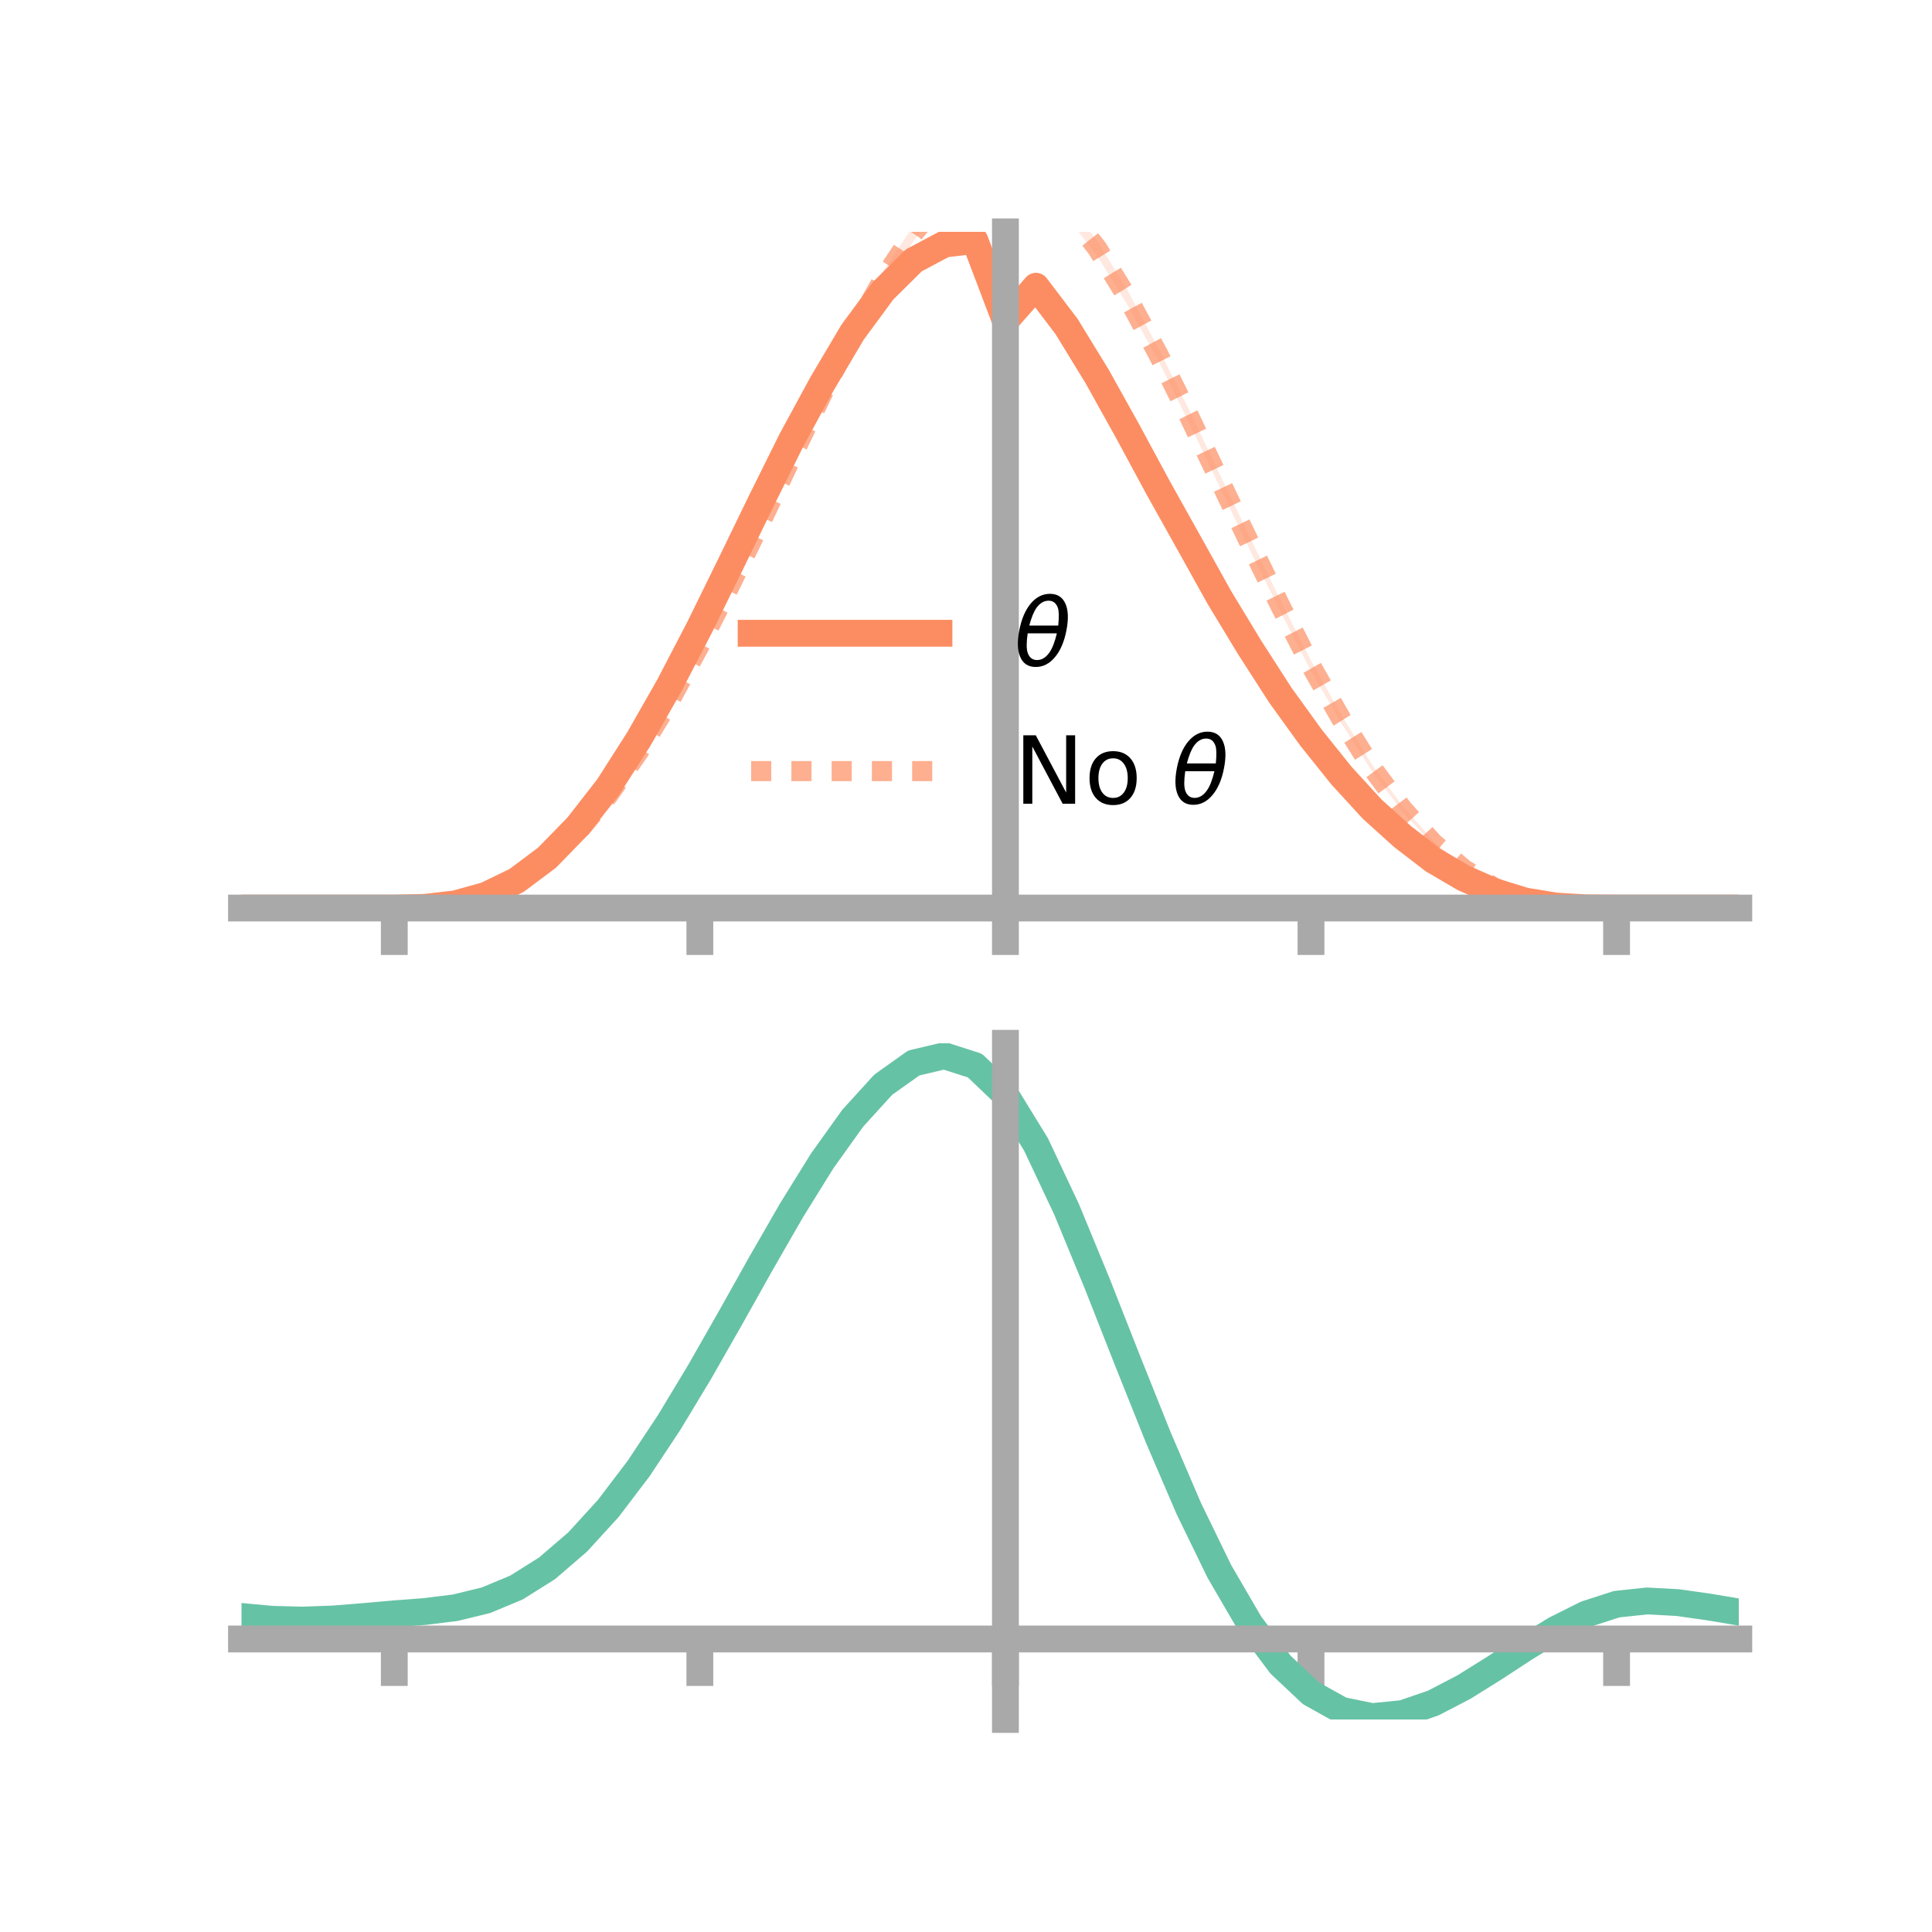 <?xml version="1.0" encoding="utf-8" standalone="no"?>
<!DOCTYPE svg PUBLIC "-//W3C//DTD SVG 1.1//EN"
  "http://www.w3.org/Graphics/SVG/1.1/DTD/svg11.dtd">
<!-- Created with matplotlib (https://matplotlib.org/) -->
<svg height="144pt" version="1.1" viewBox="0 0 144 144" width="144pt" xmlns="http://www.w3.org/2000/svg" xmlns:xlink="http://www.w3.org/1999/xlink">
 <defs>
  <style type="text/css">*{stroke-linecap:butt;stroke-linejoin:round;}</style>
 </defs>
 <g id="figure_1">
  <g id="patch_1">
   <path d="M 0 144 
L 144 144 
L 144 0 
L 0 0 
z
" style="fill:none;"/>
  </g>
  <g id="axes_1">
   <g id="patch_2">
    <path d="M 18 67.68 
L 129.6 67.68 
L 129.6 17.28 
L 18 17.28 
z
" style="fill:none;"/>
   </g>
   <g id="PolyCollection_1">
    <path clip-path="url(#p5a89c62d03)" d="M 18 67.68 
L 18 67.68 
L 20.278 67.68 
L 22.555 67.68 
L 24.833 67.68 
L 27.11 67.68 
L 29.388 67.679 
L 31.665 67.619 
L 33.943 67.326 
L 36.22 66.668 
L 38.498 65.527 
L 40.776 63.799 
L 43.053 61.4 
L 45.331 58.424 
L 47.608 54.785 
L 49.886 50.787 
L 52.163 46.328 
L 54.441 41.692 
L 56.718 36.993 
L 58.996 32.378 
L 61.273 28.12 
L 63.551 24.164 
L 65.829 21.111 
L 68.106 18.84 
L 70.384 17.586 
L 72.661 17.28 
L 74.939 23.318 
L 77.216 20.78 
L 79.494 23.716 
L 81.771 27.493 
L 84.049 31.606 
L 86.327 35.942 
L 88.604 40.006 
L 90.882 44.124 
L 93.159 47.905 
L 95.437 51.531 
L 97.714 54.714 
L 99.992 57.599 
L 102.269 60.033 
L 104.547 62.186 
L 106.824 63.976 
L 109.102 65.344 
L 111.38 66.375 
L 113.657 67.107 
L 115.935 67.504 
L 118.212 67.657 
L 120.49 67.68 
L 122.767 67.68 
L 125.045 67.68 
L 127.322 67.68 
L 129.6 67.68 
L 129.6 67.68 
L 129.6 67.68 
L 127.322 67.68 
L 125.045 67.68 
L 122.767 67.68 
L 120.49 67.68 
L 118.212 67.675 
L 115.935 67.553 
L 113.657 67.2 
L 111.38 66.533 
L 109.102 65.553 
L 106.824 64.251 
L 104.547 62.536 
L 102.269 60.575 
L 99.992 58.037 
L 97.714 55.242 
L 95.437 52.118 
L 93.159 48.668 
L 90.882 44.934 
L 88.604 40.87 
L 86.327 36.786 
L 84.049 32.68 
L 81.771 28.613 
L 79.494 24.949 
L 77.216 21.89 
L 74.939 24.506 
L 72.661 18.554 
L 70.384 18.803 
L 68.106 19.974 
L 65.829 22.212 
L 63.551 25.343 
L 61.273 29.08 
L 58.996 33.211 
L 56.718 37.778 
L 54.441 42.46 
L 52.163 47.11 
L 49.886 51.41 
L 47.608 55.407 
L 45.331 58.898 
L 43.053 61.772 
L 40.776 64.046 
L 38.498 65.732 
L 36.22 66.798 
L 33.943 67.405 
L 31.665 67.642 
L 29.388 67.68 
L 27.11 67.68 
L 24.833 67.68 
L 22.555 67.68 
L 20.278 67.68 
L 18 67.68 
z
" style="fill:#fc8d62;fill-opacity:0.2;"/>
   </g>
   <g id="PolyCollection_2">
    <path clip-path="url(#p5a89c62d03)" d="M 18 67.68 
L 18 67.68 
L 20.278 67.68 
L 22.555 67.68 
L 24.833 67.68 
L 27.11 67.68 
L 29.388 67.679 
L 31.665 67.618 
L 33.943 67.339 
L 36.22 66.721 
L 38.498 65.635 
L 40.776 64.041 
L 43.053 61.865 
L 45.331 59.072 
L 47.608 55.764 
L 49.886 51.984 
L 52.163 47.725 
L 54.441 43.121 
L 56.718 38.456 
L 58.996 33.565 
L 61.273 28.822 
L 63.551 24.258 
L 65.829 20.204 
L 68.106 16.789 
L 70.384 14.04 
L 72.661 12.468 
L 74.939 16.287 
L 77.216 12.926 
L 79.494 15.053 
L 81.771 17.94 
L 84.049 21.654 
L 86.327 25.946 
L 88.604 30.492 
L 90.882 35.286 
L 93.159 40.035 
L 95.437 44.749 
L 97.714 49.243 
L 99.992 53.315 
L 102.269 56.995 
L 104.547 60.09 
L 106.824 62.653 
L 109.102 64.636 
L 111.38 66.053 
L 113.657 66.976 
L 115.935 67.477 
L 118.212 67.651 
L 120.49 67.68 
L 122.767 67.68 
L 125.045 67.68 
L 127.322 67.68 
L 129.6 67.68 
L 129.6 67.68 
L 129.6 67.68 
L 127.322 67.68 
L 125.045 67.68 
L 122.767 67.68 
L 120.49 67.68 
L 118.212 67.67 
L 115.935 67.54 
L 113.657 67.094 
L 111.38 66.267 
L 109.102 64.908 
L 106.824 62.99 
L 104.547 60.509 
L 102.269 57.497 
L 99.992 53.927 
L 97.714 50.015 
L 95.437 45.595 
L 93.159 40.991 
L 90.882 36.228 
L 88.604 31.458 
L 86.327 26.861 
L 84.049 22.754 
L 81.771 19.06 
L 79.494 16.151 
L 77.216 14.139 
L 74.939 17.668 
L 72.661 13.609 
L 70.384 15.212 
L 68.106 17.942 
L 65.829 21.397 
L 63.551 25.432 
L 61.273 29.996 
L 58.996 34.633 
L 56.718 39.346 
L 54.441 44.038 
L 52.163 48.448 
L 49.886 52.629 
L 47.608 56.298 
L 45.331 59.513 
L 43.053 62.149 
L 40.776 64.31 
L 38.498 65.83 
L 36.22 66.858 
L 33.943 67.403 
L 31.665 67.645 
L 29.388 67.68 
L 27.11 67.68 
L 24.833 67.68 
L 22.555 67.68 
L 20.278 67.68 
L 18 67.68 
z
" style="fill:#fc8d62;fill-opacity:0.2;"/>
   </g>
   <g id="matplotlib.axis_1">
    <g id="xtick_1">
     <g id="line2d_1">
      <defs>
       <path d="M 0 0 
L 0 3.5 
" id="mf8ca610cdb" style="stroke:#a9a9a9;stroke-width:2;"/>
      </defs>
      <g>
       <use style="fill:#a9a9a9;stroke:#a9a9a9;stroke-width:2;" x="29.388" xlink:href="#mf8ca610cdb" y="67.68"/>
      </g>
     </g>
    </g>
    <g id="xtick_2">
     <g id="line2d_2">
      <g>
       <use style="fill:#a9a9a9;stroke:#a9a9a9;stroke-width:2;" x="52.163" xlink:href="#mf8ca610cdb" y="67.68"/>
      </g>
     </g>
    </g>
    <g id="xtick_3">
     <g id="line2d_3">
      <g>
       <use style="fill:#a9a9a9;stroke:#a9a9a9;stroke-width:2;" x="74.939" xlink:href="#mf8ca610cdb" y="67.68"/>
      </g>
     </g>
    </g>
    <g id="xtick_4">
     <g id="line2d_4">
      <g>
       <use style="fill:#a9a9a9;stroke:#a9a9a9;stroke-width:2;" x="97.714" xlink:href="#mf8ca610cdb" y="67.68"/>
      </g>
     </g>
    </g>
    <g id="xtick_5">
     <g id="line2d_5">
      <g>
       <use style="fill:#a9a9a9;stroke:#a9a9a9;stroke-width:2;" x="120.49" xlink:href="#mf8ca610cdb" y="67.68"/>
      </g>
     </g>
    </g>
   </g>
   <g id="matplotlib.axis_2"/>
   <g id="line2d_6">
    <path clip-path="url(#p5a89c62d03)" d="M 18 67.68 
L 20.278 67.68 
L 22.555 67.68 
L 24.833 67.68 
L 27.11 67.68 
L 29.388 67.68 
L 31.665 67.631 
L 33.943 67.366 
L 36.22 66.733 
L 38.498 65.63 
L 40.776 63.923 
L 43.053 61.586 
L 45.331 58.661 
L 47.608 55.096 
L 49.886 51.099 
L 52.163 46.719 
L 54.441 42.076 
L 56.718 37.385 
L 58.996 32.795 
L 61.273 28.6 
L 63.551 24.754 
L 65.829 21.662 
L 68.106 19.407 
L 70.384 18.194 
L 72.661 17.917 
L 74.939 23.912 
L 77.216 21.335 
L 79.494 24.333 
L 81.771 28.053 
L 84.049 32.143 
L 86.327 36.364 
L 88.604 40.438 
L 90.882 44.529 
L 93.159 48.286 
L 95.437 51.825 
L 97.714 54.978 
L 99.992 57.818 
L 102.269 60.304 
L 104.547 62.361 
L 106.824 64.113 
L 109.102 65.448 
L 111.38 66.454 
L 113.657 67.153 
L 115.935 67.529 
L 118.212 67.666 
L 120.49 67.68 
L 122.767 67.68 
L 125.045 67.68 
L 127.322 67.68 
L 129.6 67.68 
" style="fill:none;stroke:#fc8d62;stroke-linecap:square;stroke-width:2;"/>
   </g>
   <g id="line2d_7">
    <path clip-path="url(#p5a89c62d03)" d="M 18 67.68 
L 20.278 67.68 
L 22.555 67.68 
L 24.833 67.68 
L 27.11 67.68 
L 29.388 67.68 
L 31.665 67.631 
L 33.943 67.371 
L 36.22 66.79 
L 38.498 65.732 
L 40.776 64.176 
L 43.053 62.007 
L 45.331 59.292 
L 47.608 56.031 
L 49.886 52.307 
L 52.163 48.087 
L 54.441 43.58 
L 56.718 38.901 
L 58.996 34.099 
L 61.273 29.409 
L 63.551 24.845 
L 65.829 20.801 
L 68.106 17.366 
L 70.384 14.626 
L 72.661 13.039 
L 74.939 16.977 
L 77.216 13.533 
L 79.494 15.602 
L 81.771 18.5 
L 84.049 22.204 
L 86.327 26.403 
L 88.604 30.975 
L 90.882 35.757 
L 93.159 40.513 
L 95.437 45.172 
L 97.714 49.629 
L 99.992 53.621 
L 102.269 57.246 
L 104.547 60.299 
L 106.824 62.821 
L 109.102 64.772 
L 111.38 66.16 
L 113.657 67.035 
L 115.935 67.508 
L 118.212 67.661 
L 120.49 67.68 
L 122.767 67.68 
L 125.045 67.68 
L 127.322 67.68 
L 129.6 67.68 
" style="fill:none;stroke:#fc8d62;stroke-dasharray:1.5,1.5;stroke-dashoffset:0;stroke-opacity:0.7;stroke-width:1.5;"/>
   </g>
   <g id="patch_3">
    <path d="M 74.939 67.68 
L 74.939 17.28 
" style="fill:none;stroke:#a9a9a9;stroke-linecap:square;stroke-linejoin:miter;stroke-width:2;"/>
   </g>
   <g id="patch_4">
    <path d="M 129.6 67.68 
L 129.6 17.28 
" style="fill:none;"/>
   </g>
   <g id="patch_5">
    <path d="M 18 67.68 
L 129.6 67.68 
" style="fill:none;stroke:#a9a9a9;stroke-linecap:square;stroke-linejoin:miter;stroke-width:2;"/>
   </g>
   <g id="patch_6">
    <path d="M 18 17.28 
L 129.6 17.28 
" style="fill:none;"/>
   </g>
   <g id="legend_1">
    <g id="line2d_8">
     <path d="M 55.985 47.2 
L 69.985 47.2 
" style="fill:none;stroke:#fc8d62;stroke-linecap:square;stroke-width:2;"/>
    </g>
    <g id="line2d_9"/>
    <g id="text_1">
     <!-- $\theta$ -->
     <g transform="translate(75.585 49.65)scale(0.07 -0.07)">
      <defs>
       <path d="M 45.516 34.672 
L 14.453 34.672 
Q 12.359 20.062 14.5 13.875 
Q 17.188 6.25 24.469 6.25 
Q 31.781 6.25 37.359 13.922 
Q 42.234 20.656 45.516 34.672 
z
M 47.016 42.969 
Q 48.344 56.844 46.625 61.719 
Q 43.953 69.438 36.766 69.438 
Q 29.297 69.438 23.828 61.812 
Q 19.531 55.672 16.156 42.969 
z
M 38.188 76.766 
Q 49.906 76.766 54.594 66.406 
Q 59.281 56.109 55.719 37.844 
Q 52.203 19.625 43.453 9.281 
Q 34.766 -1.125 23.047 -1.125 
Q 11.281 -1.125 6.641 9.281 
Q 2 19.625 5.516 37.844 
Q 9.078 56.109 17.719 66.406 
Q 26.422 76.766 38.188 76.766 
z
" id="DejaVuSans-Oblique-952"/>
      </defs>
      <use transform="translate(0 0.234)" xlink:href="#DejaVuSans-Oblique-952"/>
     </g>
    </g>
    <g id="line2d_10">
     <path d="M 55.985 57.474 
L 69.985 57.474 
" style="fill:none;stroke:#fc8d62;stroke-dasharray:1.5,1.5;stroke-dashoffset:0;stroke-opacity:0.7;stroke-width:1.5;"/>
    </g>
    <g id="line2d_11"/>
    <g id="text_2">
     <!-- No $\theta$ -->
     <g transform="translate(75.585 59.924)scale(0.07 -0.07)">
      <defs>
       <path d="M 9.812 72.906 
L 23.094 72.906 
L 55.422 11.922 
L 55.422 72.906 
L 64.984 72.906 
L 64.984 0 
L 51.703 0 
L 19.391 60.984 
L 19.391 0 
L 9.812 0 
z
" id="DejaVuSans-78"/>
       <path d="M 30.609 48.391 
Q 23.391 48.391 19.188 42.75 
Q 14.984 37.109 14.984 27.297 
Q 14.984 17.484 19.156 11.844 
Q 23.344 6.203 30.609 6.203 
Q 37.797 6.203 41.984 11.859 
Q 46.188 17.531 46.188 27.297 
Q 46.188 37.016 41.984 42.703 
Q 37.797 48.391 30.609 48.391 
z
M 30.609 56 
Q 42.328 56 49.016 48.375 
Q 55.719 40.766 55.719 27.297 
Q 55.719 13.875 49.016 6.219 
Q 42.328 -1.422 30.609 -1.422 
Q 18.844 -1.422 12.172 6.219 
Q 5.516 13.875 5.516 27.297 
Q 5.516 40.766 12.172 48.375 
Q 18.844 56 30.609 56 
z
" id="DejaVuSans-111"/>
       <path id="DejaVuSans-32"/>
      </defs>
      <use transform="translate(0 0.234)" xlink:href="#DejaVuSans-78"/>
      <use transform="translate(74.805 0.234)" xlink:href="#DejaVuSans-111"/>
      <use transform="translate(135.986 0.234)" xlink:href="#DejaVuSans-32"/>
      <use transform="translate(167.773 0.234)" xlink:href="#DejaVuSans-Oblique-952"/>
     </g>
    </g>
   </g>
  </g>
  <g id="axes_2">
   <g id="patch_7">
    <path d="M 18 128.16 
L 129.6 128.16 
L 129.6 77.76 
L 18 77.76 
z
" style="fill:none;"/>
   </g>
   <g id="PolyCollection_3">
    <path clip-path="url(#p2175168785)" d="M 18 120.521 
L 18 120.443 
L 20.278 120.663 
L 22.555 120.723 
L 24.833 120.633 
L 27.11 120.443 
L 29.388 120.233 
L 31.665 120.054 
L 33.943 119.766 
L 36.22 119.205 
L 38.498 118.244 
L 40.776 116.792 
L 43.053 114.795 
L 45.331 112.248 
L 47.608 109.182 
L 49.886 105.665 
L 52.163 101.797 
L 54.441 97.709 
L 56.718 93.555 
L 58.996 89.51 
L 61.273 85.761 
L 63.551 82.51 
L 65.829 79.958 
L 68.106 78.309 
L 70.384 77.76 
L 72.661 78.502 
L 74.939 80.706 
L 77.216 84.462 
L 79.494 89.365 
L 81.771 94.964 
L 84.049 100.838 
L 86.327 106.619 
L 88.604 112.006 
L 90.882 116.766 
L 93.159 120.734 
L 95.437 123.815 
L 97.714 125.979 
L 99.992 127.258 
L 102.269 127.729 
L 104.547 127.51 
L 106.824 126.74 
L 109.102 125.575 
L 111.38 124.179 
L 113.657 122.715 
L 115.935 121.343 
L 118.212 120.216 
L 120.49 119.484 
L 122.767 119.244 
L 125.045 119.373 
L 127.322 119.706 
L 129.6 120.099 
L 129.6 120.203 
L 129.6 120.203 
L 127.322 119.835 
L 125.045 119.522 
L 122.767 119.405 
L 120.49 119.652 
L 118.212 120.395 
L 115.935 121.551 
L 113.657 122.968 
L 111.38 124.483 
L 109.102 125.928 
L 106.824 127.131 
L 104.547 127.927 
L 102.269 128.16 
L 99.992 127.698 
L 97.714 126.44 
L 95.437 124.32 
L 93.159 121.321 
L 90.882 117.473 
L 88.604 112.862 
L 86.327 107.642 
L 84.049 102.036 
L 81.771 96.335 
L 79.494 90.895 
L 77.216 86.128 
L 74.939 82.476 
L 72.661 80.339 
L 70.384 79.621 
L 68.106 80.152 
L 65.829 81.742 
L 63.551 84.198 
L 61.273 87.321 
L 58.996 90.913 
L 56.718 94.785 
L 54.441 98.755 
L 52.163 102.658 
L 49.886 106.348 
L 47.608 109.703 
L 45.331 112.632 
L 43.053 115.071 
L 40.776 116.993 
L 38.498 118.403 
L 36.22 119.343 
L 33.943 119.892 
L 31.665 120.171 
L 29.388 120.339 
L 27.11 120.534 
L 24.833 120.706 
L 22.555 120.781 
L 20.278 120.722 
L 18 120.521 
z
" style="fill:#66c2a5;fill-opacity:0.2;"/>
   </g>
   <g id="matplotlib.axis_3">
    <g id="xtick_6">
     <g id="line2d_12">
      <g>
       <use style="fill:#a9a9a9;stroke:#a9a9a9;stroke-width:2;" x="29.388" xlink:href="#mf8ca610cdb" y="122.161"/>
      </g>
     </g>
    </g>
    <g id="xtick_7">
     <g id="line2d_13">
      <g>
       <use style="fill:#a9a9a9;stroke:#a9a9a9;stroke-width:2;" x="52.163" xlink:href="#mf8ca610cdb" y="122.161"/>
      </g>
     </g>
    </g>
    <g id="xtick_8">
     <g id="line2d_14">
      <g>
       <use style="fill:#a9a9a9;stroke:#a9a9a9;stroke-width:2;" x="74.939" xlink:href="#mf8ca610cdb" y="122.161"/>
      </g>
     </g>
    </g>
    <g id="xtick_9">
     <g id="line2d_15">
      <g>
       <use style="fill:#a9a9a9;stroke:#a9a9a9;stroke-width:2;" x="97.714" xlink:href="#mf8ca610cdb" y="122.161"/>
      </g>
     </g>
    </g>
    <g id="xtick_10">
     <g id="line2d_16">
      <g>
       <use style="fill:#a9a9a9;stroke:#a9a9a9;stroke-width:2;" x="120.49" xlink:href="#mf8ca610cdb" y="122.161"/>
      </g>
     </g>
    </g>
   </g>
   <g id="matplotlib.axis_4"/>
   <g id="line2d_17">
    <path clip-path="url(#p2175168785)" d="M 18 120.482 
L 20.278 120.693 
L 22.555 120.752 
L 24.833 120.669 
L 27.11 120.488 
L 29.388 120.286 
L 31.665 120.112 
L 33.943 119.829 
L 36.22 119.274 
L 38.498 118.324 
L 40.776 116.892 
L 43.053 114.933 
L 45.331 112.44 
L 47.608 109.443 
L 49.886 106.006 
L 52.163 102.228 
L 54.441 98.232 
L 56.718 94.17 
L 58.996 90.211 
L 61.273 86.541 
L 63.551 83.354 
L 65.829 80.85 
L 68.106 79.23 
L 70.384 78.691 
L 72.661 79.421 
L 74.939 81.591 
L 77.216 85.295 
L 79.494 90.13 
L 81.771 95.649 
L 84.049 101.437 
L 86.327 107.13 
L 88.604 112.434 
L 90.882 117.119 
L 93.159 121.028 
L 95.437 124.068 
L 97.714 126.21 
L 99.992 127.478 
L 102.269 127.945 
L 104.547 127.718 
L 106.824 126.936 
L 109.102 125.752 
L 111.38 124.331 
L 113.657 122.841 
L 115.935 121.447 
L 118.212 120.306 
L 120.49 119.568 
L 122.767 119.325 
L 125.045 119.448 
L 127.322 119.77 
L 129.6 120.151 
" style="fill:none;stroke:#66c2a5;stroke-linecap:square;stroke-width:2;"/>
   </g>
   <g id="patch_8">
    <path d="M 74.939 128.16 
L 74.939 77.76 
" style="fill:none;stroke:#a9a9a9;stroke-linecap:square;stroke-linejoin:miter;stroke-width:2;"/>
   </g>
   <g id="patch_9">
    <path d="M 129.6 128.16 
L 129.6 77.76 
" style="fill:none;"/>
   </g>
   <g id="patch_10">
    <path d="M 18 122.161 
L 129.6 122.161 
" style="fill:none;stroke:#a9a9a9;stroke-linecap:square;stroke-linejoin:miter;stroke-width:2;"/>
   </g>
   <g id="patch_11">
    <path d="M 18 77.76 
L 129.6 77.76 
" style="fill:none;"/>
   </g>
  </g>
 </g>
 <defs>
  <clipPath id="p5a89c62d03">
   <rect height="50.4" width="111.6" x="18" y="17.28"/>
  </clipPath>
  <clipPath id="p2175168785">
   <rect height="50.4" width="111.6" x="18" y="77.76"/>
  </clipPath>
 </defs>
</svg>
